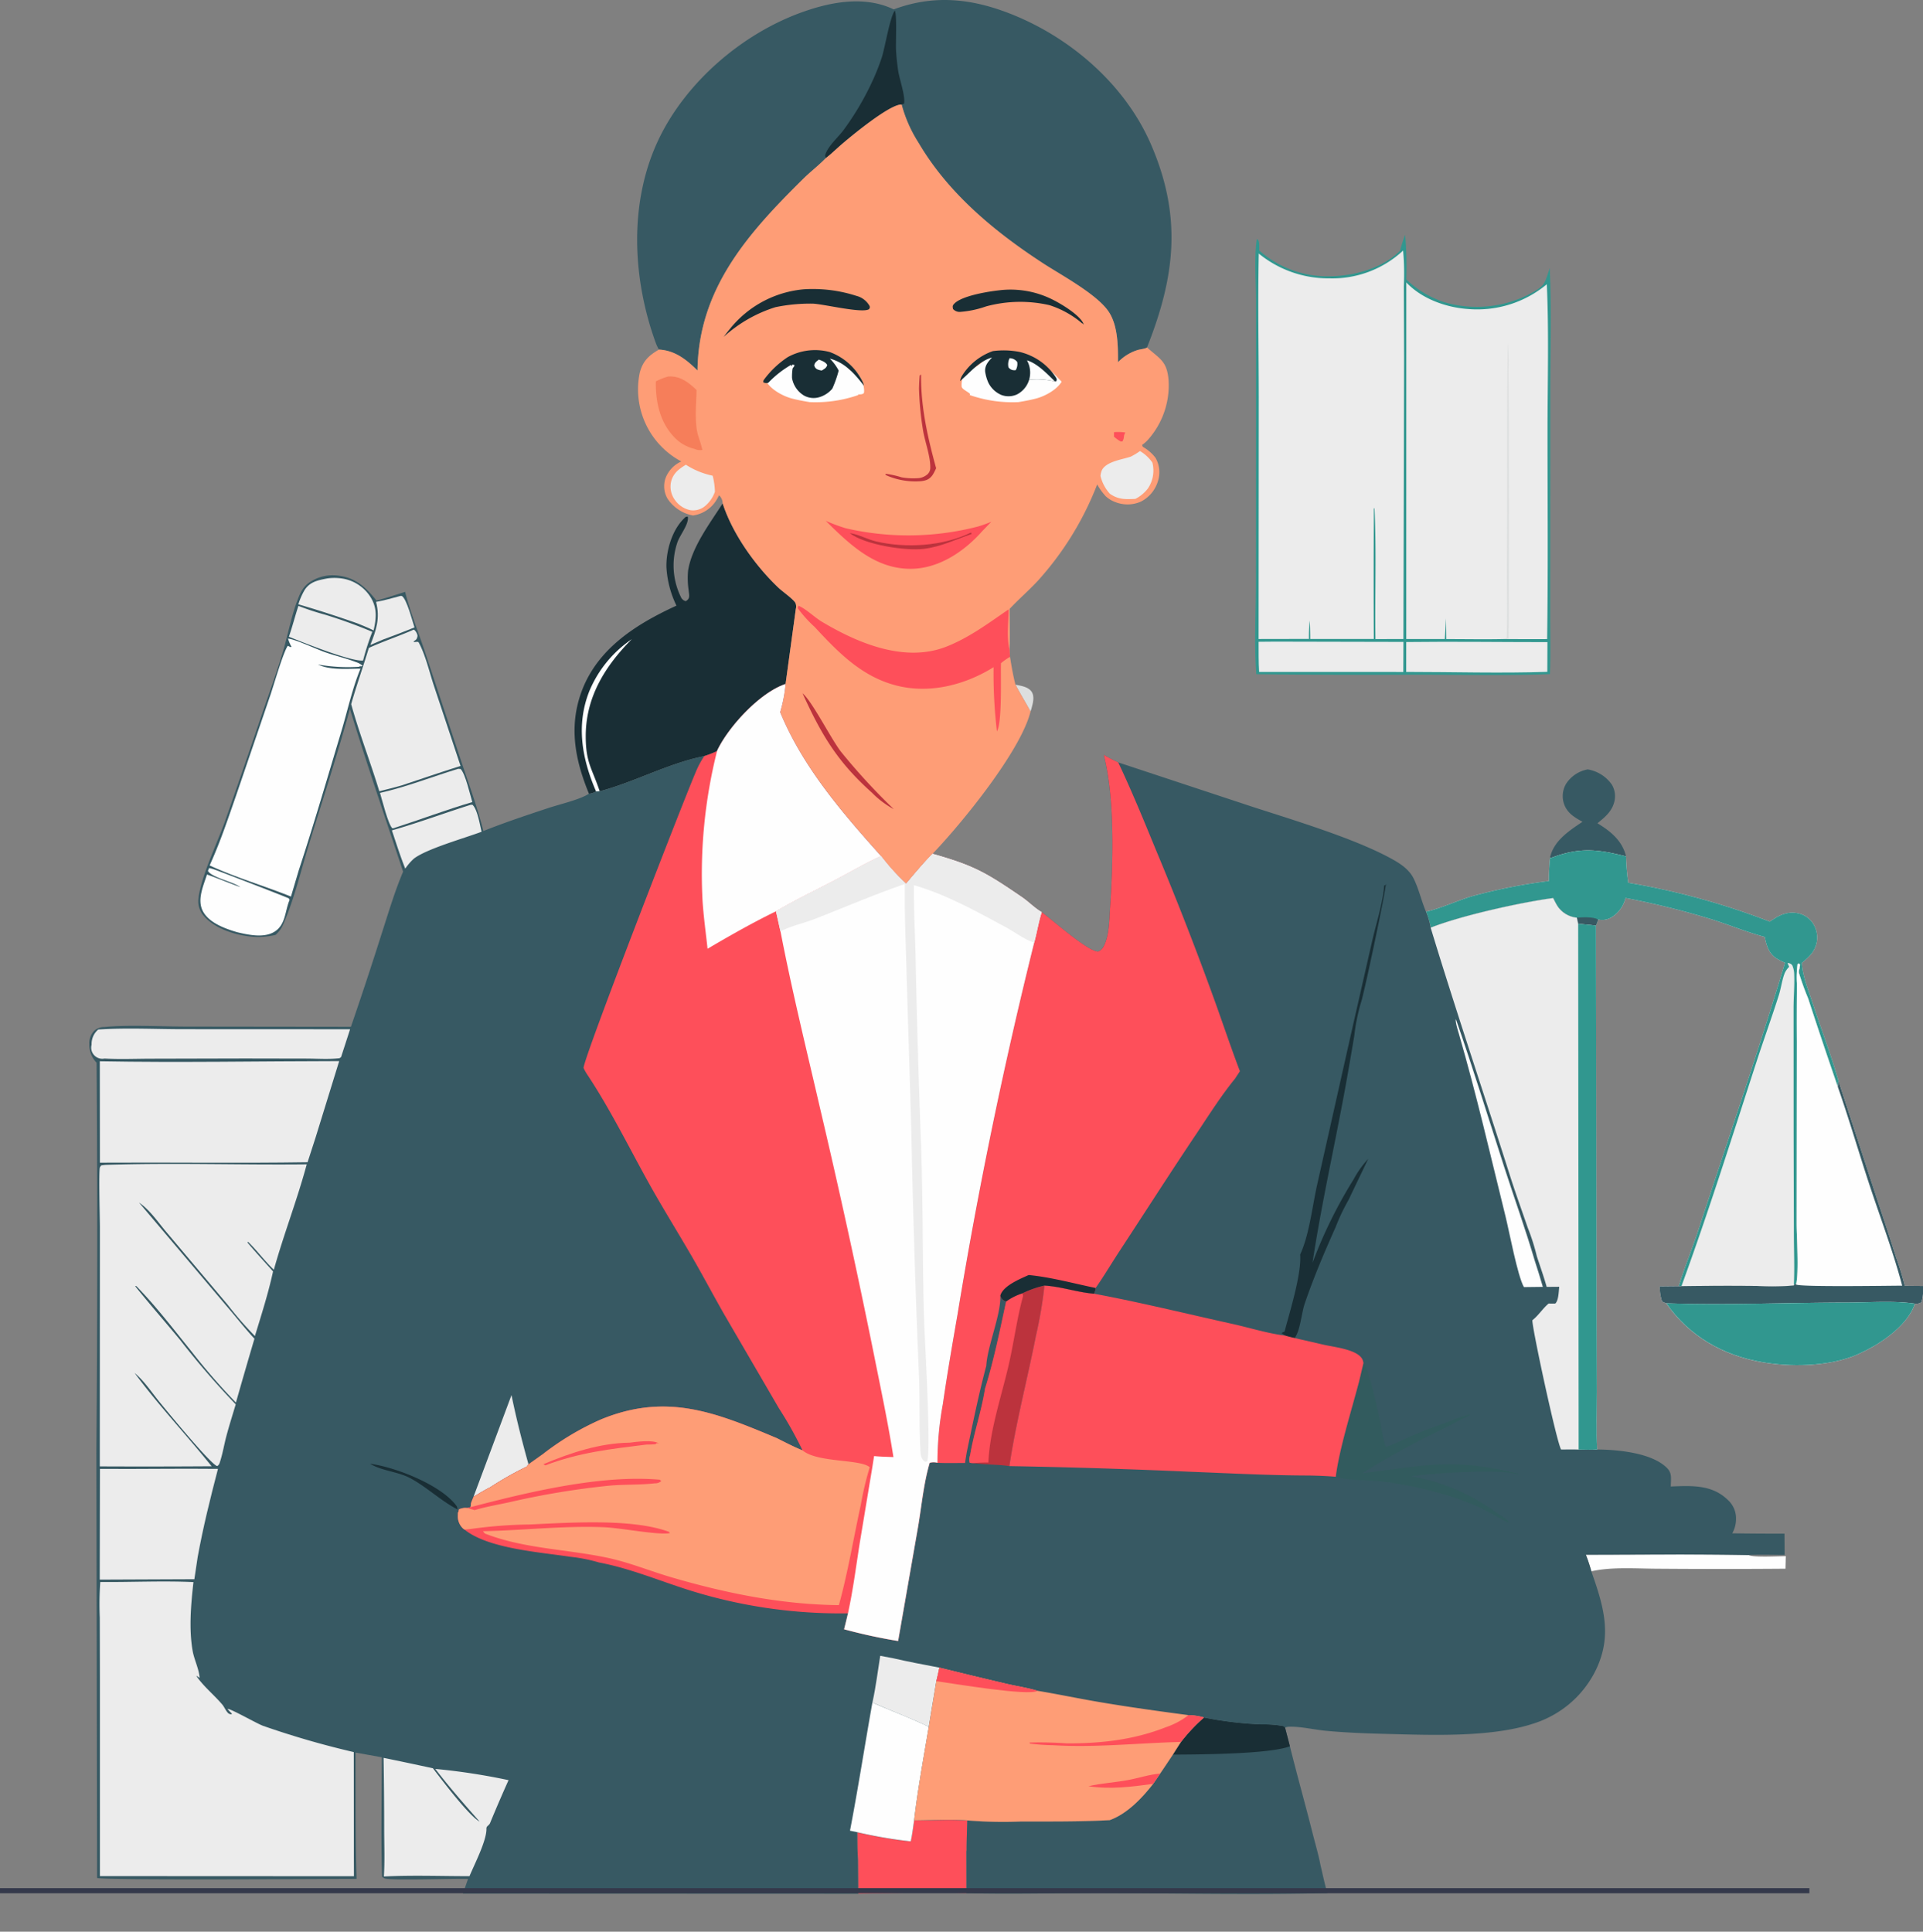 <svg xmlns="http://www.w3.org/2000/svg" xmlns:xlink="http://www.w3.org/1999/xlink" width="375.269" height="377.011" viewBox="0 0 375.269 377.011">
  <rect x="0" y="0" width="375.269" height="377.011" fill="#808080" stroke="none"/>
  <defs>
    <clipPath id="clip-path">
      <rect id="Rectangle_404340" data-name="Rectangle 404340" width="373.181" height="377.011" fill="none"/>
    </clipPath>
    <clipPath id="clip-path-2">
      <path id="Path_875263" data-name="Path 875263" d="M642.084,373.126c-.121,0-.242.009-.362.013a13.138,13.138,0,0,0-2.384.943c-.076,3.9.76,7.929,3.541,10.848a7.835,7.835,0,0,0,3.977,2.327,2.534,2.534,0,0,0,1.57.21c-.212-.814-.423-1.607-.706-2.4-.946-2.652-.47-6.479-.441-9.3-1.439-1.379-3.005-2.64-5.1-2.64h-.1" transform="translate(-639.332 -373.125)" fill="none"/>
    </clipPath>
    <linearGradient id="linear-gradient" x1="-7.544" y1="17.841" x2="-7.532" y2="17.841" gradientUnits="objectBoundingBox">
      <stop offset="0" stop-color="#ec4d4d"/>
      <stop offset="1" stop-color="#f67e5a"/>
    </linearGradient>
    <clipPath id="clip-path-4">
      <path id="Path_875284" data-name="Path 875284" d="M1348.534,1372.571l.108.027.093.005-.315-.173c.063.078.091.119.114.141m-30.766-17.971c-1.451,5.6-3.853,13.076-4.557,18.626,2.337.79,6.1.6,8.645.876a70.244,70.244,0,0,1,10,1.89,55.953,55.953,0,0,1,9.635,3.324c1.112.517,4.78,2.7,5.57,2.882a1.46,1.46,0,0,0-.12-.242,11.4,11.4,0,0,0-2.07-1.519,40.423,40.423,0,0,0-16.942-7.315c3.741-.6,17.406-1.485,20.573-.42.056.019.11.04.166.06l.225-.141c-.067-.009-.119-.015-.161-.018l.062.034-.155-.039c-.06,0-.082,0-.108-.027-12.2-3.075-18.178-1.561-30.178-.025a149.851,149.851,0,0,1,15.39-8.451c1.876-.935,3.649-1.971,5.552-2.856l.005-.168a22.019,22.019,0,0,0-3.778,1.293c-2.321.871-4.637,1.681-6.925,2.647-1.869.789-3.691,1.782-5.623,2.4a20.622,20.622,0,0,1-.878-3.85c-.437-2.017-2.4-11.663-3.488-12.526Z" transform="translate(-1313.21 -1351.036)" fill="none"/>
    </clipPath>
    <linearGradient id="linear-gradient-2" x1="-8.3" y1="3.157" x2="-8.294" y2="3.157" gradientUnits="objectBoundingBox">
      <stop offset="0" stop-color="#153639"/>
      <stop offset="1" stop-color="#325b5e"/>
    </linearGradient>
  </defs>
  <g id="Group_1099822" data-name="Group 1099822" transform="translate(-1019.285 -15341.989)">
    <g id="Group_1099812" data-name="Group 1099812" transform="translate(1021.373 15341.989)">
      <g id="Group_1099813" data-name="Group 1099813">
        <g id="Group_1099812-2" data-name="Group 1099812" clip-path="url(#clip-path)">
          <path id="Path_875230" data-name="Path 875230" d="M995.757,678.632c1.045.216,2.418.38,3.1,1.3.716.961.3,2.334.019,3.387-.05.188-.113.373-.179.556-.954-1.764-2.011-3.465-2.945-5.244" transform="translate(-799.682 -545.002)" fill="#dddfdf"/>
          <path id="Path_875231" data-name="Path 875231" d="M1532.871,762.614a7.168,7.168,0,0,1,4.708,2.981,4.4,4.4,0,0,1,.208.4,4.383,4.383,0,0,1,.29.845q.051.218.079.44a4.319,4.319,0,0,1,.034.446,4.411,4.411,0,0,1-.011.447q-.017.223-.057.443a4.321,4.321,0,0,1-.1.436c-.513,1.847-1.843,2.917-3.259,4.067,2.492,1.529,4.709,3.273,5.526,6.238.021.077.037.156.055.233-5.466-1.375-8.918-1.816-14.4.205a1.087,1.087,0,0,1-.446.1c.665-3.327,3.744-5.309,6.348-7.06-1.631-.9-3.06-1.744-3.657-3.644a4.737,4.737,0,0,1,.473-3.8,6.421,6.421,0,0,1,4.207-2.781" transform="translate(-1225.113 -612.447)" fill="#375963"/>
          <path id="Path_875232" data-name="Path 875232" d="M1426.825,844.339a1.091,1.091,0,0,0,.446-.1c5.478-2.021,8.931-1.58,14.4-.205a45.467,45.467,0,0,0,.424,5.145,142.009,142.009,0,0,1,27.63,7.59c1.641-1.16,3.28-2.052,5.376-1.663a4.664,4.664,0,0,1,.89.254,4.626,4.626,0,0,1,.421.192q.206.107.4.234a4.628,4.628,0,0,1,.375.272q.18.146.346.308a4.587,4.587,0,0,1,.313.341,4.537,4.537,0,0,1,.278.371,5.051,5.051,0,0,1,.709,3.934c-.445,1.786-1.506,2.664-2.842,3.808.141,2.663,1.229,5.218,2.052,7.738,1.66,5.085,3.619,10.147,5.081,15.286l-.125,1.174q-2.968-8.619-5.8-17.285a51.378,51.378,0,0,1-1.778-4.938,1.754,1.754,0,0,1,.086-.818c.03-.145.045-.293.069-.44l.059-.336-.235-.285-.257.128a19.671,19.671,0,0,0-.125,3.954q-.056,5.582-.022,11.164l-.038,35.553c.007,2.928.466,9.334-.1,11.875l-.2-.172-.246.369a49.014,49.014,0,0,1-7.167.091q-7.381-.071-14.763.039l-.526.014c1.146-3.757,2.662-7.408,3.885-11.144,5.649-17.262,11.629-34.611,16.847-51.99a12.238,12.238,0,0,1-1.751-.907c-1.449-.99-1.87-2.522-2.2-4.14-3.48-.916-6.886-2.342-10.326-3.42a157.624,157.624,0,0,0-16.855-4.177,6.078,6.078,0,0,1-2.709,3.764,3.529,3.529,0,0,1-2.627.43l-.431,1.189-3.464-.354L1432.07,856a5.136,5.136,0,0,1-3.771-2.255c-.318-.5-.581-1.052-.851-1.578-6.356.854-17.888,3.4-23.9,5.781a14.522,14.522,0,0,0-.914-3.12c2.686-.576,6.13-2.169,8.937-3.006a106.914,106.914,0,0,1,15.04-2.982,42.7,42.7,0,0,1,.218-4.5" transform="translate(-1126.438 -676.891)" fill="#ececec"/>
          <path id="Path_875233" data-name="Path 875233" d="M1426.825,844.339a1.091,1.091,0,0,0,.446-.1c5.478-2.021,8.931-1.58,14.4-.205a45.467,45.467,0,0,0,.424,5.145,142.009,142.009,0,0,1,27.63,7.59c1.641-1.16,3.28-2.052,5.376-1.663a4.664,4.664,0,0,1,.89.254,4.626,4.626,0,0,1,.421.192q.206.107.4.234a4.628,4.628,0,0,1,.375.272q.18.146.346.308a4.587,4.587,0,0,1,.313.341,4.537,4.537,0,0,1,.278.371,5.051,5.051,0,0,1,.709,3.934c-.445,1.786-1.506,2.664-2.842,3.808.141,2.663,1.229,5.218,2.052,7.738,1.66,5.085,3.619,10.147,5.081,15.286l-.125,1.174q-2.968-8.619-5.8-17.285a51.378,51.378,0,0,1-1.778-4.938,1.754,1.754,0,0,1,.086-.818c.03-.145.045-.293.069-.44l.059-.336-.235-.285-.257.128a19.671,19.671,0,0,0-.125,3.954q-.056,5.582-.022,11.164l-.038,35.553c.007,2.928.466,9.334-.1,11.875l-.2-.172-.246.369c.169-3.3.02-6.67.011-9.977l-.052-19.717-.01-24.2c-.012-2.254.21-4.58.126-6.817a4.693,4.693,0,0,0-.382-1.789,1.132,1.132,0,0,0-.922-.436l.315.734a4.152,4.152,0,0,0-.847,1.186c-.547,1.339-.733,3-1.181,4.4-1.373,4.318-2.921,8.586-4.323,12.9-4.76,14.64-9.385,29.385-14.665,43.844l-.526.014c1.146-3.757,2.662-7.408,3.885-11.144,5.649-17.262,11.629-34.611,16.847-51.99a12.238,12.238,0,0,1-1.751-.907c-1.449-.99-1.87-2.522-2.2-4.14-3.48-.916-6.886-2.342-10.326-3.42a157.624,157.624,0,0,0-16.855-4.177,6.078,6.078,0,0,1-2.709,3.764,3.529,3.529,0,0,1-2.627.43l-.431,1.189-3.464-.354L1432.07,856a5.136,5.136,0,0,1-3.771-2.255c-.318-.5-.581-1.052-.851-1.578-6.356.854-17.888,3.4-23.9,5.781a14.522,14.522,0,0,0-.914-3.12c2.686-.576,6.13-2.169,8.937-3.006a106.914,106.914,0,0,1,15.04-2.982,42.7,42.7,0,0,1,.218-4.5" transform="translate(-1126.438 -676.891)" fill="#31978f"/>
          <path id="Path_875234" data-name="Path 875234" d="M1552.138,909.263c1.167-.093,3.091-.206,4.154.349l-.432,1.189-3.464-.354Z" transform="translate(-1246.506 -730.158)" fill="#375963"/>
          <path id="Path_875235" data-name="Path 875235" d="M1661.012,1017.531c.57-2.542.111-8.947.1-11.875l.038-35.552q-.033-5.582.022-11.164a19.671,19.671,0,0,1,.124-3.954l.257-.128.235.285-.059.336c-.024.146-.039.294-.07.44a1.753,1.753,0,0,0-.085.818,51.378,51.378,0,0,0,1.778,4.938q2.828,8.666,5.8,17.285l.125-1.174,7.723,23.634q1.811,5.379,3.523,10.789a56.254,56.254,0,0,1,1.7,5.584l3.546.035a8.13,8.13,0,0,1-.312,3.172,1.836,1.836,0,0,1-1.269.277c-1.239,3.872-5.842,7.219-9.315,9-.9.463-1.854.912-2.8,1.286-5.3,1.978-12.214,2.092-17.731,1.124-7.663-1.345-14.19-5.072-18.665-11.479-.273-.094-.533-.218-.8-.334a8.07,8.07,0,0,1-.451-2.959l3.681-.037.526-.014q7.381-.11,14.762-.039a49.013,49.013,0,0,0,7.167-.091l.246-.369Z" transform="translate(-1312.595 -766.836)" fill="#fefefe"/>
          <path id="Path_875236" data-name="Path 875236" d="M1669.277,1071.293l7.723,23.634q1.811,5.379,3.523,10.789a56.263,56.263,0,0,1,1.7,5.584l3.547.035a8.138,8.138,0,0,1-.312,3.172,1.835,1.835,0,0,1-1.269.276c-3.938-.625-9.172-.221-13.3-.218-11.712.008-23.52.545-35.214.146-.274-.094-.534-.218-.8-.335a8.075,8.075,0,0,1-.452-2.959l3.682-.037.526-.014q7.381-.11,14.763-.039a48.976,48.976,0,0,0,7.167-.091l.246-.369.2.172c.689.531,18.59.231,20.707.233-1.71-6.475-4.114-12.837-6.225-19.193-2.166-6.521-4.07-13.125-6.34-19.613Z" transform="translate(-1312.594 -860.344)" fill="#375963"/>
          <path id="Path_875237" data-name="Path 875237" d="M1640.777,1290.661c11.694.4,23.5-.137,35.214-.146,4.124,0,9.358-.408,13.3.218-1.24,3.872-5.842,7.219-9.315,9-.9.463-1.854.912-2.8,1.286-5.3,1.978-12.214,2.092-17.731,1.124-7.663-1.345-14.191-5.072-18.665-11.478" transform="translate(-1317.691 -1036.294)" fill="#31978f"/>
          <path id="Path_875238" data-name="Path 875238" d="M587.7,498.948c1.938,5.978,6.369,12.18,10.923,16.5.737.7,2.9,2.206,3.287,2.952a1.824,1.824,0,0,1,.068,1.162l-2,14.637c-4.963,1.655-10.98,8.172-13.257,12.813-.046.094-.082.192-.124.289a20.059,20.059,0,0,1-2.49.973c-7.017,1.411-13.509,5.023-20.4,6.867l-.708.031a3.46,3.46,0,0,1-1.385.451c-2.709-6.573-3.979-13.067-1.453-19.94,3.1-8.433,10.742-13.211,18.523-16.778a19.681,19.681,0,0,1-1.957-7.485c-.087-3.2,1.072-7.2,3.4-9.5.294-.29.343-.4.77-.388.278,1.382-1.5,3.546-2,4.933a14,14,0,0,0,.648,10.75,1.367,1.367,0,0,0,.952.813c.935-.5.638-1.226.558-2.16a16.226,16.226,0,0,1-.106-3.762c.68-4.578,4.3-9.312,6.75-13.152" transform="translate(-448.762 -400.7)" fill="#192e35"/>
          <path id="Path_875239" data-name="Path 875239" d="M568.793,663.248c-2.742-6.34-3.94-12.907-1.336-19.532a22.822,22.822,0,0,1,8.309-10.186c-5.239,5.271-9.022,11.356-8.992,19.026.02,5.122,1.236,6.184,2.727,10.661Z" transform="translate(-454.558 -508.781)" fill="#fefefe"/>
          <path id="Path_875240" data-name="Path 875240" d="M670.92,1.834c7.757-2.892,15.021-2.174,22.693.827C705.4,7.273,716.073,16.5,721.14,28.229c6.075,14.063,4.708,25.749-.8,39.582-.2.241-1.455.38-1.814.5a9.049,9.049,0,0,0-3.844,2.384c.006-3.1,0-6.982-1.712-9.7-2.18-3.463-9.287-7.247-12.828-9.549-9.517-6.186-18.6-13.71-24.407-23.61a26.422,26.422,0,0,1-3.276-7.429c-2.245-.151-10.057,6.323-11.934,7.963-.944.825-1.861,1.723-2.856,2.483l-.131.135c-1.353,1.378-2.9,2.554-4.275,3.912-10.736,10.613-20.456,21.419-20.64,37.42-2.143-2.111-4.369-3.914-7.524-4.083a8.34,8.34,0,0,1-.66-1.424c-4.547-12.56-5.227-27.365.586-39.579,5.4-11.339,16.515-20.817,28.286-24.952,5.613-1.971,12.036-3.116,17.61-.447" transform="translate(-498.596 0)" fill="#375963"/>
          <path id="Path_875241" data-name="Path 875241" d="M807.257,39.3l-.145-.448a2.112,2.112,0,0,1,.2-.632c.7-1.573,2.374-3.013,3.416-4.408q1.513-2.059,2.827-4.249t2.419-4.494a44.449,44.449,0,0,0,2.225-5.49c.617-1.947,1.573-7.858,2.522-9.058.442.939.152,6.273.231,7.7q.118,2.1.443,4.169c.235,1.5,1.437,4.983,1.113,6.3l-.457.165c-2.246-.151-10.057,6.323-11.934,7.963-.944.825-1.862,1.723-2.856,2.483" transform="translate(-648.183 -8.449)" fill="#192e35"/>
          <path id="Path_875242" data-name="Path 875242" d="M1233.677,233.55a2.734,2.734,0,0,1,.228.191c.344.357.234,1.553.239,2.058a20.1,20.1,0,0,0,13.756,5.048c4.715-.042,10.346-1.576,13.745-5.013a25.521,25.521,0,0,1,.98-3.084,71.333,71.333,0,0,1,.226,8.7,19.429,19.429,0,0,0,7.455,4.459,22.461,22.461,0,0,0,16.246-1.424c3.268-1.7,3.239-1.917,4.279-5.244.385,7.938.125,16,.123,23.95l-.017,42.87c-.013,4.136.1,8.287-.057,12.42-8.548.344-17.171.13-25.728.118q-15.782.076-31.563-.1c-.443-5.715-.1-11.67-.091-17.4l.015-32.133,0-23.576c0-3.723-.367-8.207.167-11.842" transform="translate(-990.5 -186.919)" fill="#31978f"/>
          <path id="Path_875243" data-name="Path 875243" d="M1383.031,636.169c9.177-.111,18.374.018,27.553.02l-.024,5.8c-9.136.306-18.386.015-27.533.016Z" transform="translate(-1110.694 -510.865)" fill="#ececec"/>
          <path id="Path_875244" data-name="Path 875244" d="M1239.919,635.957l25.084.054-.027,5.87-3.315-.005h-24.822c-.119-1.959-.092-3.928-.1-5.89Z" transform="translate(-993.211 -510.73)" fill="#ececec"/>
          <path id="Path_875245" data-name="Path 875245" d="M1383.085,279.958c3.049,3.222,7.8,4.908,12.147,5.194a21.217,21.217,0,0,0,15.267-4.842c.426,9.448.144,18.987.14,28.448-.006,13.6.125,27.211-.076,40.807q-3.754.016-7.507-.007l-.406-.015c-3.913.1-7.851.017-11.766.021l-.047-4.053-.243,4.044-7.521-.008Z" transform="translate(-1110.731 -224.831)" fill="#ececec"/>
          <path id="Path_875246" data-name="Path 875246" d="M1482.493,397.529c.213-4.868.026-9.787.063-14.663.111-14.385-.029-28.773.181-43.156a49.486,49.486,0,0,1,.112,5.408q.085,6.7.071,13.408.1,19.509-.02,39.018Z" transform="translate(-1190.575 -272.818)" fill="#dddfdf"/>
          <path id="Path_875247" data-name="Path 875247" d="M1264.724,248.376a50.422,50.422,0,0,1,.132,6.959l.051,13.736-.125,55.113-5.454.014c-.131-8.465.214-16.984-.184-25.436l-.243-.306.119-.328q-.09,13.024-.014,26.048l-4.594,0-7.807,0q0-1.8-.094-3.588a27.176,27.176,0,0,0-.167,3.577l-9.819.018.031-47.178c-.008-9.345-.189-18.71,0-28.052a21.443,21.443,0,0,0,13.723,4.843,20.3,20.3,0,0,0,14.439-5.419" transform="translate(-992.998 -199.468)" fill="#ececec"/>
          <path id="Path_875248" data-name="Path 875248" d="M658.221,114.062c.995-.76,1.912-1.658,2.856-2.483,1.877-1.64,9.688-8.114,11.934-7.963a26.422,26.422,0,0,0,3.276,7.429c5.807,9.9,14.89,17.424,24.407,23.61,3.541,2.3,10.648,6.086,12.828,9.55,1.708,2.714,1.718,6.6,1.712,9.7a9.051,9.051,0,0,1,3.844-2.384c.36-.115,1.615-.254,1.814-.5l.238.21c2.428,2.123,3.678,2.575,3.977,6.221a15.988,15.988,0,0,1-3.921,11.47,6.519,6.519,0,0,1-1.259,1.132c.191.44.045.286.357.488a8.054,8.054,0,0,1,2.27,2.025,5.629,5.629,0,0,1,.482,4.521,6.59,6.59,0,0,1-3.292,4,6.436,6.436,0,0,1-5.005.124,5.615,5.615,0,0,1-1.892-1.141,11.994,11.994,0,0,1-1.672-2.321,60.583,60.583,0,0,1-11.6,18.83c-1.759,1.893-3.727,3.583-5.487,5.464,0,2.664.07,5.347-.011,8.009l.083,1.349c.286,1.837.6,3.629,1.059,5.433.934,1.778,1.991,3.479,2.945,5.244-1.918,7.752-13.513,21.929-19.117,27.768-1.829,1.856-3.485,3.862-5.165,5.851a41.966,41.966,0,0,1-4.893-5.41c-7.59-8.464-15.327-17.445-19.69-28.092a28.218,28.218,0,0,0,1.062-5.5l2-14.637a1.824,1.824,0,0,0-.068-1.162c-.387-.746-2.55-2.254-3.287-2.952-4.554-4.315-8.985-10.518-10.923-16.5a2.17,2.17,0,0,0-.7-1.565c-.192.369-.388.74-.614,1.089a6.4,6.4,0,0,1-4.47,2.85,7.646,7.646,0,0,1-4.971-3.273,4.87,4.87,0,0,1-.233-.453,4.971,4.971,0,0,1-.184-.475,4.8,4.8,0,0,1-.133-.492,4.852,4.852,0,0,1,0-2.024,4.811,4.811,0,0,1,.132-.492,5.778,5.778,0,0,1,3.109-3.331,15.943,15.943,0,0,1-8.117-17.3c.575-2.291,1.8-3.416,3.751-4.544,3.155.169,5.381,1.972,7.524,4.083.184-16,9.9-26.806,20.639-37.419,1.375-1.359,2.923-2.534,4.275-3.912Z" transform="translate(-499.147 -83.211)" fill="#fe9d76"/>
          <path id="Path_875249" data-name="Path 875249" d="M1093.4,428.252a9.347,9.347,0,0,1,2.208.07,1.96,1.96,0,0,0-.27.7,2.133,2.133,0,0,1-.3,1.029l-.34.011a7.316,7.316,0,0,1-1.308-.94Z" transform="translate(-878.088 -343.9)" fill="#fe4f5a"/>
          <path id="Path_875250" data-name="Path 875250" d="M873.54,373.957q.028-1.264.135-2.524l.269-.159c-.057,6.352,1.274,12.208,2.941,18.285-.469.972-.83,1.873-1.893,2.291a4.518,4.518,0,0,1-1.018.226,14.037,14.037,0,0,1-6.917-1.189l-.048-.258a19.147,19.147,0,0,1,3.14.7,13.4,13.4,0,0,0,3.415.148,3.149,3.149,0,0,0,1.687-.794,1.756,1.756,0,0,0,.49-1.088c.079-2.247-.98-5.007-1.381-7.251a60.378,60.378,0,0,1-.822-8.388" transform="translate(-696.287 -298.166)" fill="#bc333d"/>
          <path id="Path_875251" data-name="Path 875251" d="M784.748,687.211c1.849,1.495,5.516,8.813,7.478,11.37A122.009,122.009,0,0,0,802.55,709.81a17.39,17.39,0,0,1-4.23-3.184c-6.747-6.016-9.866-11.287-13.572-19.415" transform="translate(-630.223 -551.892)" fill="#bc333d"/>
          <path id="Path_875252" data-name="Path 875252" d="M753.949,373.689c1.137-.788,3.364-3.035,4.7-3.4.412,1.448,2.3-1.1,3.667-.328a3.839,3.839,0,0,0,3.065.328c1.011-.305,3.137,3.758,3.833,2.971.958.228,2.245,2.579,2.08,4.269-.069.648-1.7.25-1.065.51a25.386,25.386,0,0,1-9.547,1.4c-1.136-.189-2.282-.4-3.4-.688-1.736-.441-4.1-1.712-5.036-3.3" transform="translate(-604.767 -300.958)" fill="#fefefe"/>
          <path id="Path_875312" data-name="Path 875312" d="M769.6,373.69c-1.137-.788-3.364-3.035-4.7-3.4-.412,1.448-2.3-1.1-3.667-.328a3.839,3.839,0,0,1-3.065.328c-1.012-.305-3.858,3.185-4.555,2.4-.958.228-1.979,2.045-1.814,3.734.069.648,2.151,1.357,1.521,1.617a25.386,25.386,0,0,0,9.547,1.4c1.136-.189,2.282-.4,3.4-.688,1.736-.441,4.1-1.712,5.036-3.3" transform="translate(-566.218 -300.958)" fill="#fefefe"/>
          <path id="Path_875254" data-name="Path 875254" d="M942.657,287.01a18.258,18.258,0,0,1,10.5,1.861c1.644.82,5.433,3.08,6.016,4.846l-.313-.329.075.163a18.481,18.481,0,0,0-6.493-3.643,25.489,25.489,0,0,0-12.383.253,19.508,19.508,0,0,1-5.094,1.067,1.732,1.732,0,0,1-1.329-.569c-.069-.464-.141-.624.208-1,1.463-1.592,6.712-2.421,8.818-2.647" transform="translate(-749.743 -230.352)" fill="#192e35"/>
          <path id="Path_875255" data-name="Path 875255" d="M656.858,460.618a15.435,15.435,0,0,0,5.233,2.142,13.629,13.629,0,0,1,.439,3.143,6.468,6.468,0,0,1-1.913,2.775,3.632,3.632,0,0,1-2.886.807,4.816,4.816,0,0,1-3-1.983,4.407,4.407,0,0,1-.777-3.473c.379-1.707,1.507-2.549,2.91-3.412" transform="translate(-525.105 -369.917)" fill="#ececec"/>
          <path id="Path_875256" data-name="Path 875256" d="M722.256,286.517q1.294-.079,2.59-.037t2.582.2q1.287.163,2.552.446t2.5.682a4.079,4.079,0,0,1,2.531,1.929c.14.328.051.357-.067.656-1.348.885-8.827-1-11.032-1.074a33.414,33.414,0,0,0-7.249.691,27.01,27.01,0,0,0-10.11,5.8q.636-.846,1.31-1.664a20.839,20.839,0,0,1,14.394-7.63" transform="translate(-567.424 -230.057)" fill="#192e35"/>
          <path id="Path_875257" data-name="Path 875257" d="M1087.768,447.06a7.8,7.8,0,0,1,2.423,2.244,6.221,6.221,0,0,1-.9,5.094,7.264,7.264,0,0,1-2.417,2c-1.954.086-3.288.157-4.959-.99a7.849,7.849,0,0,1-1.843-3.464,3.341,3.341,0,0,1,.3-1.207c.928-1.672,3.937-2.009,5.618-2.59a12.263,12.263,0,0,0,1.78-1.087" transform="translate(-867.396 -359.029)" fill="#ececec"/>
          <path id="Path_875258" data-name="Path 875258" d="M746.793,353.349a1.281,1.281,0,0,1-.979-.1l.046-.363a18.141,18.141,0,0,1,4.728-4.536,11.026,11.026,0,0,1,8.189-1,11.571,11.571,0,0,1,6.392,5.726,3.4,3.4,0,0,1,.283.846c-1.768-2.289-3.717-4.542-6.645-5.278a9.085,9.085,0,0,1,1.724,2.33,22.111,22.111,0,0,1-1.244,3.529,5.277,5.277,0,0,1-2.492,1.648,3.838,3.838,0,0,1-3.064-.328,4.991,4.991,0,0,1-2.3-3.384,10.053,10.053,0,0,1,.107-1.831c.1-.33.352-.317.353-.729l-.412-.089-.045.338-.2-.265a19.817,19.817,0,0,0-4.436,3.489" transform="translate(-598.955 -278.645)" fill="#192e35"/>
          <path id="Path_875259" data-name="Path 875259" d="M797.246,356.416c.584.226,1.341.48,1.628,1.069-.216.626-.516.7-1.056,1.063a3.244,3.244,0,0,1-.753-.179,1.086,1.086,0,0,1-.727-.86c.145-.564.469-.759.908-1.093" transform="translate(-639.531 -286.234)" fill="#fefefe"/>
          <path id="Path_875260" data-name="Path 875260" d="M947.157,347.4a16.162,16.162,0,0,1,5.218.164,11.6,11.6,0,0,1,7.019,4.868c.242.387.277.384.167.846l-.29.038a15.414,15.414,0,0,0-5.031-.328,4.73,4.73,0,0,1-2.393,2.88,4.007,4.007,0,0,1-3.07.078,5.077,5.077,0,0,1-2.487-2.36,8.039,8.039,0,0,1-.632-2.173c-.1-1.2.579-1.935,1.338-2.765-2.758.823-4.15,2.894-6.26,4.6a4.905,4.905,0,0,1,.327-.9,11.612,11.612,0,0,1,6.1-4.949" transform="translate(-755.494 -278.877)" fill="#192e35"/>
          <path id="Path_875261" data-name="Path 875261" d="M988.76,355.05a1.881,1.881,0,0,1,1.488.73,2.35,2.35,0,0,1-.291,1.6,2.064,2.064,0,0,1-.472.007,1.331,1.331,0,0,1-.946-.575,2.693,2.693,0,0,1,.221-1.759" transform="translate(-793.83 -285.137)" fill="#fefefe"/>
          <path id="Path_875262" data-name="Path 875262" d="M1007.183,357.163c2.079.628,3.924,2.644,5.452,4.107a15.409,15.409,0,0,0-5.031-.328,4.948,4.948,0,0,0-.421-3.779" transform="translate(-808.858 -286.834)" fill="#fefefe"/>
        </g>
      </g>
      <g id="Group_1099815" data-name="Group 1099815" transform="translate(125.891 73.472)">
        <g id="Group_1099814" data-name="Group 1099814" clip-path="url(#clip-path-2)">
          <rect id="Rectangle_404341" data-name="Rectangle 404341" width="16.21" height="17.086" transform="translate(-7.147 5.606) rotate(-38.387)" fill="url(#linear-gradient)"/>
        </g>
      </g>
      <g id="Group_1099817" data-name="Group 1099817">
        <g id="Group_1099816" data-name="Group 1099816" clip-path="url(#clip-path)">
          <path id="Path_875264" data-name="Path 875264" d="M807.7,516.2a35,35,0,0,0,3.908,1.453,54.261,54.261,0,0,0,25.845-.349,26.222,26.222,0,0,0,2.562-.918l-1.993,2.067c-.095.117-.193.233-.3.343-3.437,3.672-8.136,6.706-13.3,6.771-7.043.089-12.033-4.741-16.724-9.368" transform="translate(-648.652 -414.552)" fill="#fe4f5a"/>
          <path id="Path_875265" data-name="Path 875265" d="M831.53,527.966c.1.016.2.031.3.048,1.614.281,3.19,1.18,4.811,1.563,5.854,1.384,13.095.944,18.546-1.722l.142.272c-3.109,1.065-5.908,2.465-9.219,2.895-3.624.47-11.639-.769-14.577-3.055" transform="translate(-667.793 -423.915)" fill="#bc333d"/>
          <path id="Path_875266" data-name="Path 875266" d="M779.948,600.822l.152-.468c1.564.674,3.078,2.239,4.585,3.138,7.023,4.189,16.192,8.05,24.313,4.837,4.458-1.763,8.2-4.581,12.117-7.262-.016,2.416-.415,5.59.186,7.919l.083,1.349a12.189,12.189,0,0,0-1.767,1.241c-.079,2.58.267,11.465-.79,13.316a96.554,96.554,0,0,1-.653-12.544q-.239.153-.483.3c-5.474,3.27-12.116,4.885-18.392,3.307-6.827-1.716-11.425-6.475-16.032-11.443a24.59,24.59,0,0,1-3.319-3.688" transform="translate(-626.368 -482.138)" fill="#fe4f5a"/>
          <path id="Path_875268" data-name="Path 875268" d="M1561.054,1540.792c10.584.005,21.2-.131,31.777.068.764.514,5.97.228,7.243.221l-.065,2.446q-12.335.1-24.669.006c-4.171,0-9.126-.42-13.2.5a32.463,32.463,0,0,0-1.081-3.241" transform="translate(-1253.666 -1237.361)" fill="#fefefe"/>
          <path id="Path_875269" data-name="Path 875269" d="M850.122,1803.827c3.41-.013,6.981-.256,10.372.005-.048,1.955-.136,3.917-.135,5.871l-.031.184.011,8.163c-6.986-.365-14.114.007-21.112.093l-.057-6.617-.062-1.406c-.072-1.32-.053-2.657-.074-3.979a88.164,88.164,0,0,0,10.426,1.79c.3-1.341.456-2.743.663-4.1" transform="translate(-673.819 -1448.542)" fill="#fe4f5a"/>
          <path id="Path_875270" data-name="Path 875270" d="M993.525,1702.308a71.734,71.734,0,0,0,11.225,1.342,21.5,21.5,0,0,1,4.193.316.779.779,0,0,1,.354.227.6.6,0,0,1,.059.1l.945,3.636c1.4,5.661,2.993,11.277,4.417,16.933.528,2.1,1.168,4.222,1.569,6.341.432,1.79.8,3.631,1.323,5.395-14.226.336-28.532.055-42.764,0-9.2-.038-18.466.245-27.659.018l-.011-8.163.031-.184c0-1.955.087-3.917.135-5.871a85.459,85.459,0,0,0,10.5.211c5.756-.007,11.542.051,17.291-.263,3.4-1.22,6.318-4.3,8.474-7.075l1.372-2.013q1.257-1.838,2.481-3.7l1.575-2.475a33.555,33.555,0,0,1,4.491-4.776" transform="translate(-760.667 -1367.106)" fill="#375963"/>
          <path id="Path_875271" data-name="Path 875271" d="M1157.819,1702.308a71.734,71.734,0,0,0,11.225,1.342,21.5,21.5,0,0,1,4.193.316.779.779,0,0,1,.354.227.609.609,0,0,1,.059.1l.945,3.636c-3.965,1.551-17.929,1.6-22.842,1.628l1.575-2.475a33.558,33.558,0,0,1,4.491-4.776" transform="translate(-924.961 -1367.106)" fill="#192e35"/>
          <path id="Path_875272" data-name="Path 875272" d="M114.311,640.488a16.214,16.214,0,0,1-3.448.4c-3.454-.069-8.008-1.308-10.4-3.95a4.334,4.334,0,0,1-1.227-3.234c.316-4.13,3.657-11.057,5.16-15.241q3.734-10.642,7.36-21.322c1.377-4.038,2.878-8.087,4.072-12.182,1.026-3.521,1.735-7.529,3.2-10.878a5.807,5.807,0,0,1,1.589-2.175,8.08,8.08,0,0,1,6.11-1.515c3.272.4,5.336,2.381,7.279,4.841,1.885-.49,3.74-1.119,5.6-1.7.934,3.777,2.48,7.579,3.721,11.274l7.231,21.8c1.493,4.495,3.17,9.007,4.318,13.6,4.17-1.668,8.423-3.081,12.684-4.492,2.269-.751,6.02-1.593,7.918-2.779a3.455,3.455,0,0,0,1.385-.451l.708-.031c6.893-1.844,13.384-5.456,20.4-6.867a20.062,20.062,0,0,0,2.49-.973c.041-.1.078-.2.124-.289,2.277-4.641,8.294-11.158,13.257-12.813a28.217,28.217,0,0,1-1.061,5.5c4.363,10.647,12.1,19.628,19.69,28.092a41.956,41.956,0,0,0,4.893,5.41c1.68-1.989,3.336-3.995,5.165-5.851,8.105,2.285,10.436,3.666,17.419,8.438,1.32.9,2.508,2.157,3.885,2.946,2.123,1.555,8.878,7.578,10.968,7.7a1.971,1.971,0,0,0,1.09-.991c1.152-2.093,1.119-5.349,1.281-7.7.6-8.736.939-21.332-1.241-29.726a30.531,30.531,0,0,0,2.825,1.484l26.182,8.659c8.038,2.612,19.691,6.1,26.96,10.041,1.759.954,3.561,2.075,4.487,3.914,1.038,2.063,1.537,4.4,2.434,6.523a14.533,14.533,0,0,1,.913,3.119c6.016-2.377,17.547-4.927,23.9-5.781.27.527.533,1.078.851,1.578a5.136,5.136,0,0,0,3.771,2.255l.258,1.183,3.464.354.111,69.179.062,21.889c.01,3.693-.177,7.516.066,11.192,3.96.019,10.717.622,13.664,3.635.89.91.768,1.84.727,3.016q-.012.282-.019.564c3.975-.146,7.989-.426,11.113,2.6a4.865,4.865,0,0,1,1.627,3.714,5.783,5.783,0,0,1-.735,2.826q5.094.079,10.188.063l.026,4.16c-2.325,0-4.7-.095-7.02.021-10.582-.2-21.193-.063-31.777-.068a32.425,32.425,0,0,1,1.081,3.241c2.321,6.622,4.145,12.361.969,19.073q-.216.454-.455.9t-.5.873q-.26.431-.542.848t-.583.82q-.3.4-.623.79t-.661.758q-.34.371-.7.724t-.733.689q-.375.335-.766.651t-.8.613q-.406.3-.827.572t-.855.53q-.434.254-.88.487t-.9.443q-.457.21-.924.4t-.942.351c-8.3,2.939-20.222,2.448-29.069,2.22-4.013-.1-8.093-.244-12.089-.624-2.274-.217-4.9-.865-7.154-.782a1.828,1.828,0,0,0-.748.187.6.6,0,0,0-.059-.1.777.777,0,0,0-.354-.226,21.481,21.481,0,0,0-4.193-.316,71.733,71.733,0,0,1-11.225-1.342,33.565,33.565,0,0,0-4.49,4.776l-1.575,2.475q-1.224,1.859-2.481,3.7l-1.372,2.013c-2.156,2.778-5.078,5.855-8.474,7.075-5.749.314-11.535.257-17.291.263a85.471,85.471,0,0,1-10.5-.211c-3.391-.261-6.962-.019-10.372-.005-.206,1.361-.359,2.763-.662,4.1a88.165,88.165,0,0,1-10.426-1.79c.021,1.322,0,2.659.074,3.979l.062,1.406.057,6.617-77.148-.029,1-2.873c-2.632-.082-14.812.338-16.234-.082a2.433,2.433,0,0,1-.538-.333c-.248-7.753-.054-15.564-.054-23.324l-5.132-.917c.035,8.2-.037,16.453.207,24.654-4.52-.006-49.738.319-50.64-.193l-.134-83.214q.3-37.947.04-75.895a4.974,4.974,0,0,1-1.416-3.566,3.459,3.459,0,0,1,.938-2.642,2.819,2.819,0,0,1,2.019-.746c4.394-.476,11.281-.092,15.97-.09l32.117.039q3.139-9.114,6.043-18.306c1.3-4.006,2.5-8.1,4.144-11.972-3.5-10.549-7.122-21.133-10.384-31.758-2.414,8.81-5.237,17.517-7.926,26.246-1.591,5.165-2.88,10.723-5.029,15.672a5.81,5.81,0,0,1-1.571,2.2" transform="translate(-62.631 -458.015)" fill="#375963"/>
          <path id="Path_875273" data-name="Path 875273" d="M356.181,1450.819c4.861.638,13.662,4.051,16.768,8.1a1.234,1.234,0,0,1,.289.808c-3.263-1.669-5.992-4.379-9.266-6.116-2.41-1.278-5.547-1.4-7.791-2.79" transform="translate(-286.045 -1165.137)" fill="#192e35"/>
          <path id="Path_875274" data-name="Path 875274" d="M362.28,590.638l.246.01c.966.57,2.068,4.946,2.473,6.141q-3.03,1.232-6.1,2.352-1.267.524-2.522,1.077c1.173-2.953,1.936-5.211,1.122-8.412,1.608-.272,3.205-.759,4.785-1.167" transform="translate(-286.199 -474.335)" fill="#ececec"/>
          <path id="Path_875275" data-name="Path 875275" d="M466.1,1382.783c.931,4.563,2.067,9.014,3.315,13.5l-.365.464a63.83,63.83,0,0,0-7.09,4.015c-1.128.556-2.2,1.217-3.272,1.866Z" transform="translate(-368.371 -1110.499)" fill="#ececec"/>
          <path id="Path_875276" data-name="Path 875276" d="M290.647,572.939a9.97,9.97,0,0,1,3.377.076,7.992,7.992,0,0,1,5.132,3.549c1.351,2.154,1.146,4.178.6,6.521-.971-.512-2.021-.907-3.031-1.338q-5.771-2.047-11.646-3.767a13.2,13.2,0,0,1,1.221-2.791c1.062-1.624,2.583-1.9,4.35-2.25" transform="translate(-228.942 -460.035)" fill="#ececec"/>
          <path id="Path_875277" data-name="Path 875277" d="M277.55,600.536a49.689,49.689,0,0,0,5.1,1.685,96.228,96.228,0,0,1,9.323,3.377,48.592,48.592,0,0,0-1.8,5.593c-2.231.3-12.04-3.647-14.473-4.636.681-1.976,1.2-4.027,1.856-6.019" transform="translate(-221.407 -482.284)" fill="#ececec"/>
          <path id="Path_875278" data-name="Path 875278" d="M393.142,797.69l.379,0c.978.949,1.415,3.863,1.769,5.255-3.29,1.244-10.741,3.331-13.222,5.255a10.544,10.544,0,0,0-1.676,1.947c-.977-2.448-1.77-4.971-2.608-7.469,5.167-1.472,10.23-3.37,15.357-4.985" transform="translate(-303.395 -640.613)" fill="#ececec"/>
          <path id="Path_875279" data-name="Path 875279" d="M1445.395,1062.514c-1.234-2.162-2.86-10.857-3.579-13.763-2.941-11.889-5.682-23.866-9.1-35.625-.153-.527-.789-2.531-.59-2.888,3.33,9.514,6.294,19.137,9.389,28.73,1.978,6.129,4.171,12.179,5.987,18.36q.837,2.557,1.587,5.141Z" transform="translate(-1150.096 -811.312)" fill="#fefefe"/>
          <path id="Path_875280" data-name="Path 875280" d="M381.25,762l.47.036c.948.986,1.835,5.016,2.279,6.46-5.133,1.508-10.172,3.429-15.271,5.064l-.31.075c-.831-.692-2.042-5.666-2.436-6.928,5.188-1.166,10.182-3.16,15.268-4.706" transform="translate(-293.916 -611.953)" fill="#ececec"/>
          <path id="Path_875281" data-name="Path 875281" d="M855.53,1641.173l2.625.5c2.953.687,5.943,1.232,8.919,1.81-.2.88-.369,1.778-.6,2.648L865,1655.042c-3.6-1.767-7.353-3.118-11-4.75l.04-.165c.644-2.932,1.006-5.987,1.487-8.954" transform="translate(-685.841 -1318.009)" fill="#ececec"/>
          <path id="Path_875282" data-name="Path 875282" d="M189.736,860.333c.332.082.65.161.973.275,1.473.521,14.426,5.515,14.571,5.659a1.084,1.084,0,0,1,.153.308c-.917,2.109-.726,4.788-2.917,6.175-2.039,1.291-5.018.65-7.222.138l-.1-.025c-2.339-.69-5.452-1.8-6.668-4.071-1.2-2.243.081-4.971.786-7.187,2.19.77,4.33,1.677,6.518,2.458-1.526-1.1-5.585-1.857-6.333-3.169Z" transform="translate(-151.008 -690.924)" fill="#fefefe"/>
          <path id="Path_875283" data-name="Path 875283" d="M1263.182,948.8c1.776-3.836,2.36-9.361,3.3-13.568l6.7-29.818,4.089-17.977c.769-3.3,1.944-6.93,2.282-10.285l.032-.359.5-.2-.2-.011c.046,1.052-4.239,21.393-4.844,23.069a37.847,37.847,0,0,0-1.3,6.455q-.87,5.233-1.814,10.454c-2.073,11.287-4.625,22.539-6.341,33.883a91.053,91.053,0,0,1,8.023-16.3,19.288,19.288,0,0,1,2.845-4c0,.033-3.46,7.2-3.767,7.894a40.669,40.669,0,0,0-2.6,5.456c-2.176,4.869-4.307,9.863-6.023,14.914-.647,1.906-.844,5.184-1.963,6.72-.625-.134-1.228-.282-1.838-.474l-.706-.49.017-.052.555-.252c1.011-3.85,3.35-11.288,3.048-15.053" transform="translate(-1011.541 -703.971)" fill="#192e35"/>
        </g>
      </g>
      <g id="Group_1099819" data-name="Group 1099819" transform="translate(258.585 266.033)">
        <g id="Group_1099818" data-name="Group 1099818" clip-path="url(#clip-path-4)">
          <rect id="Rectangle_404343" data-name="Rectangle 404343" width="31.412" height="35.905" transform="translate(-0.22 31.16) rotate(-89.596)" fill="url(#linear-gradient-2)"/>
        </g>
      </g>
      <g id="Group_1099821" data-name="Group 1099821">
        <g id="Group_1099820" data-name="Group 1099820" clip-path="url(#clip-path)">
          <path id="Path_875285" data-name="Path 875285" d="M960.257,1275.729a20.1,20.1,0,0,1,4.327-1.521,83.066,83.066,0,0,1-1.657,9.766c-1.665,8.482-3.9,16.923-5.188,25.469-2.315-.338-4.685-.261-7.01-.58a3.054,3.054,0,0,1-.739-.085,2.392,2.392,0,0,1,.082-1.462c.733-4.364,2.233-8.614,2.914-13,1.733-5.536,2.886-11.335,4.122-17a11.5,11.5,0,0,1,3.15-1.583" transform="translate(-762.852 -1023.303)" fill="#bc333d"/>
          <path id="Path_875286" data-name="Path 875286" d="M957.107,1283.513a11.5,11.5,0,0,1,3.15-1.583c.154.4.2.356.085.794-1.107,4.1-1.677,8.42-2.6,12.579-1.407,6.326-3.837,13.207-4.1,19.648a27.7,27.7,0,0,0-2.915.113,3.066,3.066,0,0,1-.739-.085,2.394,2.394,0,0,1,.083-1.462c.733-4.364,2.233-8.614,2.914-13,1.733-5.536,2.886-11.335,4.121-17" transform="translate(-762.851 -1029.504)" fill="#fe4f5a"/>
          <path id="Path_875287" data-name="Path 875287" d="M81.421,1019.7c5.476-.364,11.147-.064,16.643-.064l32.5.014-1.754,5.412c-.325.283-.274.233-.673.272-1.966.2-4.078.043-6.064.037l-12.052-.023-18.065.044c-3.084,0-6.24.145-9.314-.029a2.166,2.166,0,0,1-2.517-2.708,3.654,3.654,0,0,1,1.3-2.957" transform="translate(-64.335 -818.768)" fill="#ececec"/>
          <path id="Path_875288" data-name="Path 875288" d="M836.168,1687.483c3.649,1.632,7.4,2.983,11,4.75-1.011,6.057-2.145,12.155-2.86,18.252-.206,1.361-.359,2.763-.663,4.1a88.163,88.163,0,0,1-10.426-1.79l-1.425-.3c1.6-8.322,2.883-16.675,4.373-25.013" transform="translate(-668.006 -1355.2)" fill="#fefefe"/>
          <path id="Path_875289" data-name="Path 875289" d="M349.625,624.113a.517.517,0,0,1,.114.041,1.859,1.859,0,0,1,.634,1.194c-.148.69-.2.655-.783,1.078.123.243.578-.057.976.121,1.358,2.468,2.1,5.765,2.983,8.442l5.224,15.727c-3.86,1.21-7.691,2.527-11.531,3.8-1.428.417-2.883.763-4.324,1.136-1.732-5.7-3.906-11.25-5.493-17,1.048-3.679,2.342-7.314,3.448-10.981,2.869-1.3,5.867-2.292,8.752-3.561" transform="translate(-270.982 -501.219)" fill="#ececec"/>
          <path id="Path_875290" data-name="Path 875290" d="M369.534,1742.337q4.823.986,9.634,2.034c1.663,2.183,7.066,9.336,9.106,10.4-2.943-3.343-5.934-6.735-8.635-10.276a125.152,125.152,0,0,1,14.285,2.194q-1.89,4.2-3.642,8.451c-.281.48-.683.506-.672.988.055,2.381-2.354,6.986-3.309,9.3-5.544,0-11.177-.214-16.709.064.188-2.98.073-6.044.062-9.032q0-7.061-.121-14.122" transform="translate(-296.769 -1399.253)" fill="#ececec"/>
          <path id="Path_875291" data-name="Path 875291" d="M88.287,1455.785c7.677.068,15.356-.092,23.033,0-1.493,5.72-2.9,11.379-3.958,17.2l-.649,4.337-18.462.076Z" transform="translate(-70.873 -1169.104)" fill="#ececec"/>
          <path id="Path_875292" data-name="Path 875292" d="M212.5,632.929c1.547.176,5.55,2.089,7.357,2.71,1.95.67,3.988,1.146,5.909,1.885a3.374,3.374,0,0,1,1.273.719l-.4.153-.139-.523.278.138-.375.418a33.111,33.111,0,0,1-8.065-.443c2.32,1.148,5.734.816,8.3.813-1.607,3.865-2.518,8.182-3.724,12.192-2.73,9.08-5.38,18.2-8.336,27.213l-1.509,5.078c-5.249-2.109-10.728-3.69-15.872-6.075,2.015-4.406,3.544-8.989,5.134-13.56l6.667-19.529c.728-2.128,2.507-8.373,3.454-9.78l.552.261.171-.063a7.877,7.877,0,0,1-.629-1.439Z" transform="translate(-158.376 -508.299)" fill="#fefefe"/>
          <path id="Path_875293" data-name="Path 875293" d="M88.313,1051.758c15.548.281,31.159-.016,46.714-.034L130.4,1066.7l-1.541,4.762c-13.5.209-27.022,0-40.527.087Z" transform="translate(-70.923 -844.628)" fill="#ececec"/>
          <path id="Path_875294" data-name="Path 875294" d="M900.277,1652.887q6.518,1.613,13.055,3.15c2,.464,4.127.771,6.085,1.369,3.991.667,7.953,1.5,11.941,2.178,5.8.992,11.669,1.8,17.5,2.574a11.655,11.655,0,0,1,3.042.46,33.564,33.564,0,0,0-4.49,4.776l-1.575,2.475q-1.224,1.86-2.481,3.7l-1.372,2.013c-2.156,2.778-5.078,5.855-8.473,7.075-5.749.314-11.535.256-17.291.263a85.48,85.48,0,0,1-10.5-.211c-3.391-.261-6.962-.019-10.372-.005.715-6.1,1.849-12.194,2.86-18.252l1.468-8.914c.234-.87.4-1.769.6-2.648" transform="translate(-719.044 -1327.416)" fill="#fe9d76"/>
          <path id="Path_875295" data-name="Path 875295" d="M1068.071,1760.376c2.493-.585,5.112-.725,7.634-1.186,2.11-.386,4.232-1.111,6.362-1.285l-1.372,2.013c-4.333.578-8.26,1.1-12.625.458" transform="translate(-857.757 -1411.755)" fill="#fe4f5a"/>
          <path id="Path_875296" data-name="Path 875296" d="M917.928,1652.887q6.518,1.613,13.055,3.15c2,.464,4.127.771,6.085,1.369-1.537,1.11-16.63-1.443-19.742-1.871.234-.87.4-1.769.6-2.648" transform="translate(-736.694 -1327.416)" fill="#fe4f5a"/>
          <path id="Path_875297" data-name="Path 875297" d="M1040.676,1699.972a11.652,11.652,0,0,1,3.042.46,33.558,33.558,0,0,0-4.491,4.776c-8.344.207-16.634,1.143-24.987.639a41.084,41.084,0,0,1-4.489-.32l-.076-.2a72.324,72.324,0,0,1,7.318.162c6.655.016,13.039-.689,19.274-3.15a14.94,14.94,0,0,0,4.252-2.225c.053-.045.1-.092.156-.138" transform="translate(-810.86 -1365.23)" fill="#fe4f5a"/>
          <path id="Path_875298" data-name="Path 875298" d="M89.019,1153.8c13.013-.436,26.26.032,39.309-.109-1.866,6.938-4.492,13.654-6.418,20.577-1.806-1.709-3.263-3.751-5.052-5.473l-.076.184c1.61,1.911,3.313,3.748,4.972,5.616-.925,4.265-2.266,8.439-3.539,12.61a67.024,67.024,0,0,1-5.329-6.122l-11.953-14.18c-1.61-1.9-3.262-4.369-5.33-5.743l17.094,20.2c1.824,2.113,3.527,4.318,5.426,6.366q-1.845,6.223-3.613,12.469a122.479,122.479,0,0,1-8.636-9.941c-3.48-4.3-6.973-8.905-10.843-12.842l.042.052-.244-.014c2.864,3.57,5.907,7.023,8.819,10.56a160.133,160.133,0,0,0,10.819,12.525c-.62,2.081-1.282,4.16-1.837,6.259-.414,1.566-.68,3.2-1.164,4.747-.143.456-.2.816-.624,1.046-1.354-.432-9.833-10.785-11.248-12.519-1.513-1.853-3.006-4.152-4.86-5.657,4.674,6.331,10.11,12.064,15.028,18.207q-10.909.075-21.817.025l.02-46.579c0-1.779-.252-10.905,0-11.781a1.522,1.522,0,0,1,.273-.392Z" transform="translate(-70.556 -926.448)" fill="#ececec"/>
          <path id="Path_875299" data-name="Path 875299" d="M1407.27,895.891c6.016-2.377,17.547-4.927,23.9-5.781.27.527.534,1.078.851,1.578a5.136,5.136,0,0,0,3.771,2.255l.258,1.183,3.464.354.111,69.179.062,21.889c.01,3.693-.177,7.516.066,11.192-1.2.087-2.411.031-3.611.014-1.137-.047-2.291-.012-3.43-.014-.936-1.742-5.773-24.264-5.592-25.234,1.215-.959,1.991-2.263,3.163-3.254.438.01.873.008,1.312,0,.653-.658.652-2.339.761-3.271l-2.451.021c-.563-2.009-1.274-3.993-1.921-5.978a41.348,41.348,0,0,0-1.763-5.551c-1.2-3.488-2.456-6.963-3.572-10.479-5.09-16.046-10.495-32-15.383-48.1" transform="translate(-1130.164 -714.838)" fill="#ececec"/>
          <path id="Path_875300" data-name="Path 875300" d="M1553.448,915.587l3.464.354.111,69.179.062,21.889c.01,3.693-.177,7.515.066,11.192-1.2.087-2.411.031-3.612.014Z" transform="translate(-1247.558 -735.298)" fill="#31978f"/>
          <path id="Path_875301" data-name="Path 875301" d="M996.573,1274.208c3.3.2,6.451,1.337,9.685,1.592,9.027,1.686,18.009,3.9,26.981,5.888,3.365.745,6.923,1.873,10.328,2.29.61.193,1.213.34,1.838.474l5.59,1.286c1.975.47,6.53.895,7.594,2.806a2.714,2.714,0,0,1,.237.792l-.844,3.563c-1.451,5.6-3.853,13.076-4.558,18.626-1.74-.152-3.466-.211-5.212-.247-7.641-.011-15.2-.423-22.823-.717q-17.824-.8-35.662-1.118c1.286-8.546,3.523-16.986,5.188-25.469a83.065,83.065,0,0,0,1.657-9.766" transform="translate(-794.84 -1023.303)" fill="#fe4f5a"/>
          <path id="Path_875302" data-name="Path 875302" d="M88.209,1567.624c6.044.055,12.145-.26,18.18.021-.486,4.378-.91,9.025-.166,13.385.3,1.74,1.283,3.643,1.367,5.317l-.539-.381-.077.032c1.479,2.109,3.38,3.6,5.021,5.519.4.467.633,1.1,1.028,1.546a.871.871,0,0,0,.85.361l-.033-.161a6.191,6.191,0,0,1-.8-.889c.838.073,5.655,2.85,6.948,3.329a170.092,170.092,0,0,0,17.689,5.119l.015,20.444.017,3.783-49.573-.024v-38.72l-.024-11.747a63.858,63.858,0,0,1,.093-6.934" transform="translate(-70.726 -1258.864)" fill="#ececec"/>
          <path id="Path_875303" data-name="Path 875303" d="M950.819,748.117a30.458,30.458,0,0,0,2.826,1.484c2.659,5.61,5.021,11.4,7.381,17.14q5.736,13.7,10.818,27.653c1.894,5.147,3.6,10.355,5.548,15.483l-.961,1.467c-2.8,3.434-5.2,7.272-7.665,10.95-5.033,7.5-9.891,15.108-14.846,22.659-1.572,2.4-3.045,4.884-4.68,7.234l0,.306-.3.809c-3.234-.255-6.383-1.393-9.685-1.592a20.1,20.1,0,0,0-4.327,1.521,11.5,11.5,0,0,0-3.15,1.583c-.061-.023-.123-.043-.183-.068a1.433,1.433,0,0,1-.961-1.066c.173,3.653-2.523,9.816-2.738,13.7-1.481,5.548-2.622,11.194-3.8,16.813-.119.714-.245,1.426-.334,2.144-1.792,0-3.6.054-5.389-.032a62.547,62.547,0,0,1,1.052-11.466c.84-5.842,1.845-11.64,2.855-17.454q6.008-36.607,14.972-72.6c.536-1.968.846-4.013,1.47-5.953,2.123,1.555,8.878,7.578,10.968,7.7a1.971,1.971,0,0,0,1.09-.991c1.152-2.093,1.119-5.349,1.281-7.7.6-8.736.94-21.332-1.241-29.726" transform="translate(-737.515 -600.805)" fill="#fe4f5a"/>
          <path id="Path_875304" data-name="Path 875304" d="M986.25,1263.754c4.351.422,8.787,1.648,13.073,2.535l0,.306-.3.809c-3.234-.255-6.383-1.393-9.685-1.592a20.1,20.1,0,0,0-4.327,1.521,11.5,11.5,0,0,0-3.15,1.583c-.061-.023-.122-.042-.183-.068a1.433,1.433,0,0,1-.961-1.066c.027-.082.05-.167.082-.248.716-1.781,3.807-3.031,5.459-3.78" transform="translate(-787.597 -1014.908)" fill="#192e35"/>
          <path id="Path_875305" data-name="Path 875305" d="M507.105,677.946a28.221,28.221,0,0,1-1.061,5.5c4.363,10.647,12.1,19.627,19.69,28.092a41.969,41.969,0,0,0,4.893,5.41c1.68-1.989,3.336-3.995,5.165-5.851,8.105,2.285,10.436,3.665,17.419,8.437,1.32.9,2.508,2.157,3.885,2.947-.624,1.94-.935,3.985-1.47,5.953q-8.965,36-14.973,72.6c-1.01,5.814-2.014,11.611-2.854,17.454a62.56,62.56,0,0,0-1.053,11.466,2.891,2.891,0,0,0-1.513,0c-1.164,3.923-1.57,8.318-2.248,12.369l-3.916,22.408a104.075,104.075,0,0,1-10.547-2.286q.4-1.554.76-3.116-1.987.029-3.974-.021t-3.97-.182q-1.983-.131-3.96-.342t-3.942-.5q-1.967-.29-3.919-.66t-3.889-.818q-1.936-.448-3.853-.974t-3.811-1.128c-5.757-1.839-11.32-4.176-17.288-5.306a31.525,31.525,0,0,0-5.621-1.112c-5.887-.9-16-1.576-20.61-5.311-.085-.06-.174-.114-.254-.18a3.261,3.261,0,0,1-1.039-2.645l.013-.525.089-.036.115-.554a2.789,2.789,0,0,1,1.623-.261l.635-.164.089-.772c.138-.425.33-.842.5-1.256,1.077-.649,2.144-1.309,3.272-1.866a63.843,63.843,0,0,1,7.09-4.015l.365-.464,2.8-1.98a53.608,53.608,0,0,1,11.31-6.76c12.854-5.3,22.431-1.361,34.338,3.636,1.656.83,3.3,1.694,5.021,2.388a76.739,76.739,0,0,0-4.63-8.253l-10.716-18.4c-2.129-3.733-4.133-7.534-6.289-11.252-2.756-4.752-5.669-9.42-8.34-14.22-3.964-7.124-7.607-14.587-12.134-21.368a11.667,11.667,0,0,1-.621-1.13c-.112-1.678,19.543-52.336,21.868-57.7a17.179,17.179,0,0,1,1.688-3.178,20.071,20.071,0,0,0,2.49-.973c.041-.1.078-.195.124-.289,2.277-4.641,8.294-11.158,13.257-12.813" transform="translate(-355.889 -544.451)" fill="#fe4f5a"/>
          <path id="Path_875306" data-name="Path 875306" d="M701.162,677.946a28.227,28.227,0,0,1-1.061,5.5c4.363,10.647,12.1,19.627,19.69,28.092-3.134,1.412-6.127,3.19-9.175,4.781-3.779,1.973-7.663,3.82-11.33,5.995-4.583,2.233-8.963,4.721-13.352,7.307-.331-3.129-.776-6.238-.977-9.38a98.493,98.493,0,0,1,2.825-29.189c.041-.1.078-.195.124-.289,2.277-4.641,8.294-11.158,13.257-12.813" transform="translate(-549.945 -544.451)" fill="#fefefe"/>
          <path id="Path_875307" data-name="Path 875307" d="M459.741,1403.42a53.61,53.61,0,0,1,11.31-6.76c12.854-5.3,22.43-1.361,34.337,3.636,1.656.83,3.3,1.694,5.021,2.389,2.894,2.455,11.329,1.664,13.118,3.3a62.16,62.16,0,0,0-1.749,7.369c-1.42,6.5-2.505,13.13-4.267,19.542-11.189-.122-22-2.31-32.7-5.441-4.094-1.2-8.108-2.861-12.278-3.763-8-1.732-16.438-1.77-24.122-4.778l-.365-.457c7.876-.141,15.6-1.089,23.577-.774,3.347.132,10.556,1.578,12.894,1.155l-.123-.232c-7.128-2.686-19.564-1.8-27.3-1.451a90.037,90.037,0,0,0-11.526.888l-1.117.1c-.085-.06-.174-.114-.254-.18a3.261,3.261,0,0,1-1.039-2.645l.013-.525.089-.036.115-.554a2.789,2.789,0,0,1,1.623-.261l.635-.164.089-.772c.138-.425.33-.842.5-1.256,1.077-.649,2.144-1.309,3.272-1.865a63.8,63.8,0,0,1,7.09-4.015l.365-.464Z" transform="translate(-355.889 -1119.617)" fill="#fe9d76"/>
          <path id="Path_875308" data-name="Path 875308" d="M544.711,1428.768c1.333-.163,4.584-.633,5.708.155l-.4-.08-.266.225c-.6.041-1.182.078-1.779.07-6.982.875-13.035,1.517-19.706,4.059l-.381-.229c5.278-2.219,11.035-4.131,16.825-4.2" transform="translate(-423.94 -1147.198)" fill="#fe4f5a"/>
          <path id="Path_875309" data-name="Path 875309" d="M453.124,1471.259c11.131-2.91,25.372-6.368,36.9-5.363l.33.251a1.68,1.68,0,0,1-1.236.454c-2.927.341-5.987.195-8.95.463a156.55,156.55,0,0,0-19.442,3.226c-2.249.493-4.606.883-6.807,1.545l-1.432-.412Z" transform="translate(-363.389 -1177.103)" fill="#fe4f5a"/>
          <path id="Path_875310" data-name="Path 875310" d="M783.811,852.13c1.68-1.989,3.337-3.995,5.165-5.85,8.105,2.285,10.436,3.665,17.418,8.437,1.32.9,2.508,2.157,3.885,2.946-.624,1.939-.935,3.985-1.47,5.953q-8.965,36-14.972,72.6c-1.01,5.814-2.014,11.612-2.855,17.454a62.537,62.537,0,0,0-1.052,11.466,2.893,2.893,0,0,0-1.513,0c-1.164,3.923-1.57,8.318-2.248,12.369l-3.916,22.408a104.083,104.083,0,0,1-10.547-2.286q.4-1.554.76-3.116c.989-4.519,1.58-9.171,2.3-13.743l2.45-14.756.343-2.19c1.247.128,2.524.143,3.778.2-1.025-6.532-2.4-13.017-3.7-19.5q-4.909-24.367-10.613-48.562c-2.666-11.523-5.484-22.936-7.728-34.558l-.872-3.91c3.666-2.175,7.551-4.021,11.33-5.994,3.048-1.591,6.042-3.369,9.176-4.781a41.954,41.954,0,0,0,4.893,5.41" transform="translate(-609.074 -679.639)" fill="#fefefe"/>
          <path id="Path_875311" data-name="Path 875311" d="M783.811,852.13c1.68-1.989,3.337-3.995,5.165-5.85,8.105,2.285,10.436,3.665,17.418,8.437,1.32.9,2.508,2.157,3.885,2.946-.624,1.939-.935,3.985-1.47,5.953-1.873-.589-3.893-2.124-5.653-3.071-5.662-3.045-11.615-6.374-17.814-8.142-.07,4.659.223,9.376.32,14.04q.374,18.43,1.076,36.849c.376,11.106.252,22.221.562,33.332.113,4.053,1.433,26.055.622,28.209l-.327.118a1.787,1.787,0,0,1-.486-.362,2.492,2.492,0,0,1-.477-1.448c-.311-4.969-.123-10.052-.31-15.042q-1.017-23.969-1.5-47.955l-.927-30.792c-.163-5.723-.412-11.449-.332-17.175-5.81,1.987-11.5,4.437-17.216,6.678-2.29.9-4.887,1.468-7.065,2.551l-.872-3.91c3.666-2.175,7.551-4.021,11.33-5.994,3.048-1.591,6.042-3.369,9.176-4.781a41.954,41.954,0,0,0,4.893,5.41" transform="translate(-609.074 -679.639)" fill="#ececec"/>
        </g>
      </g>
    </g>
    <path id="Path_875313" data-name="Path 875313" d="M10271,15719h353.1" transform="translate(-9251.715 -8)" fill="none" stroke="#34394b" stroke-width="1"/>
  </g>
</svg>
